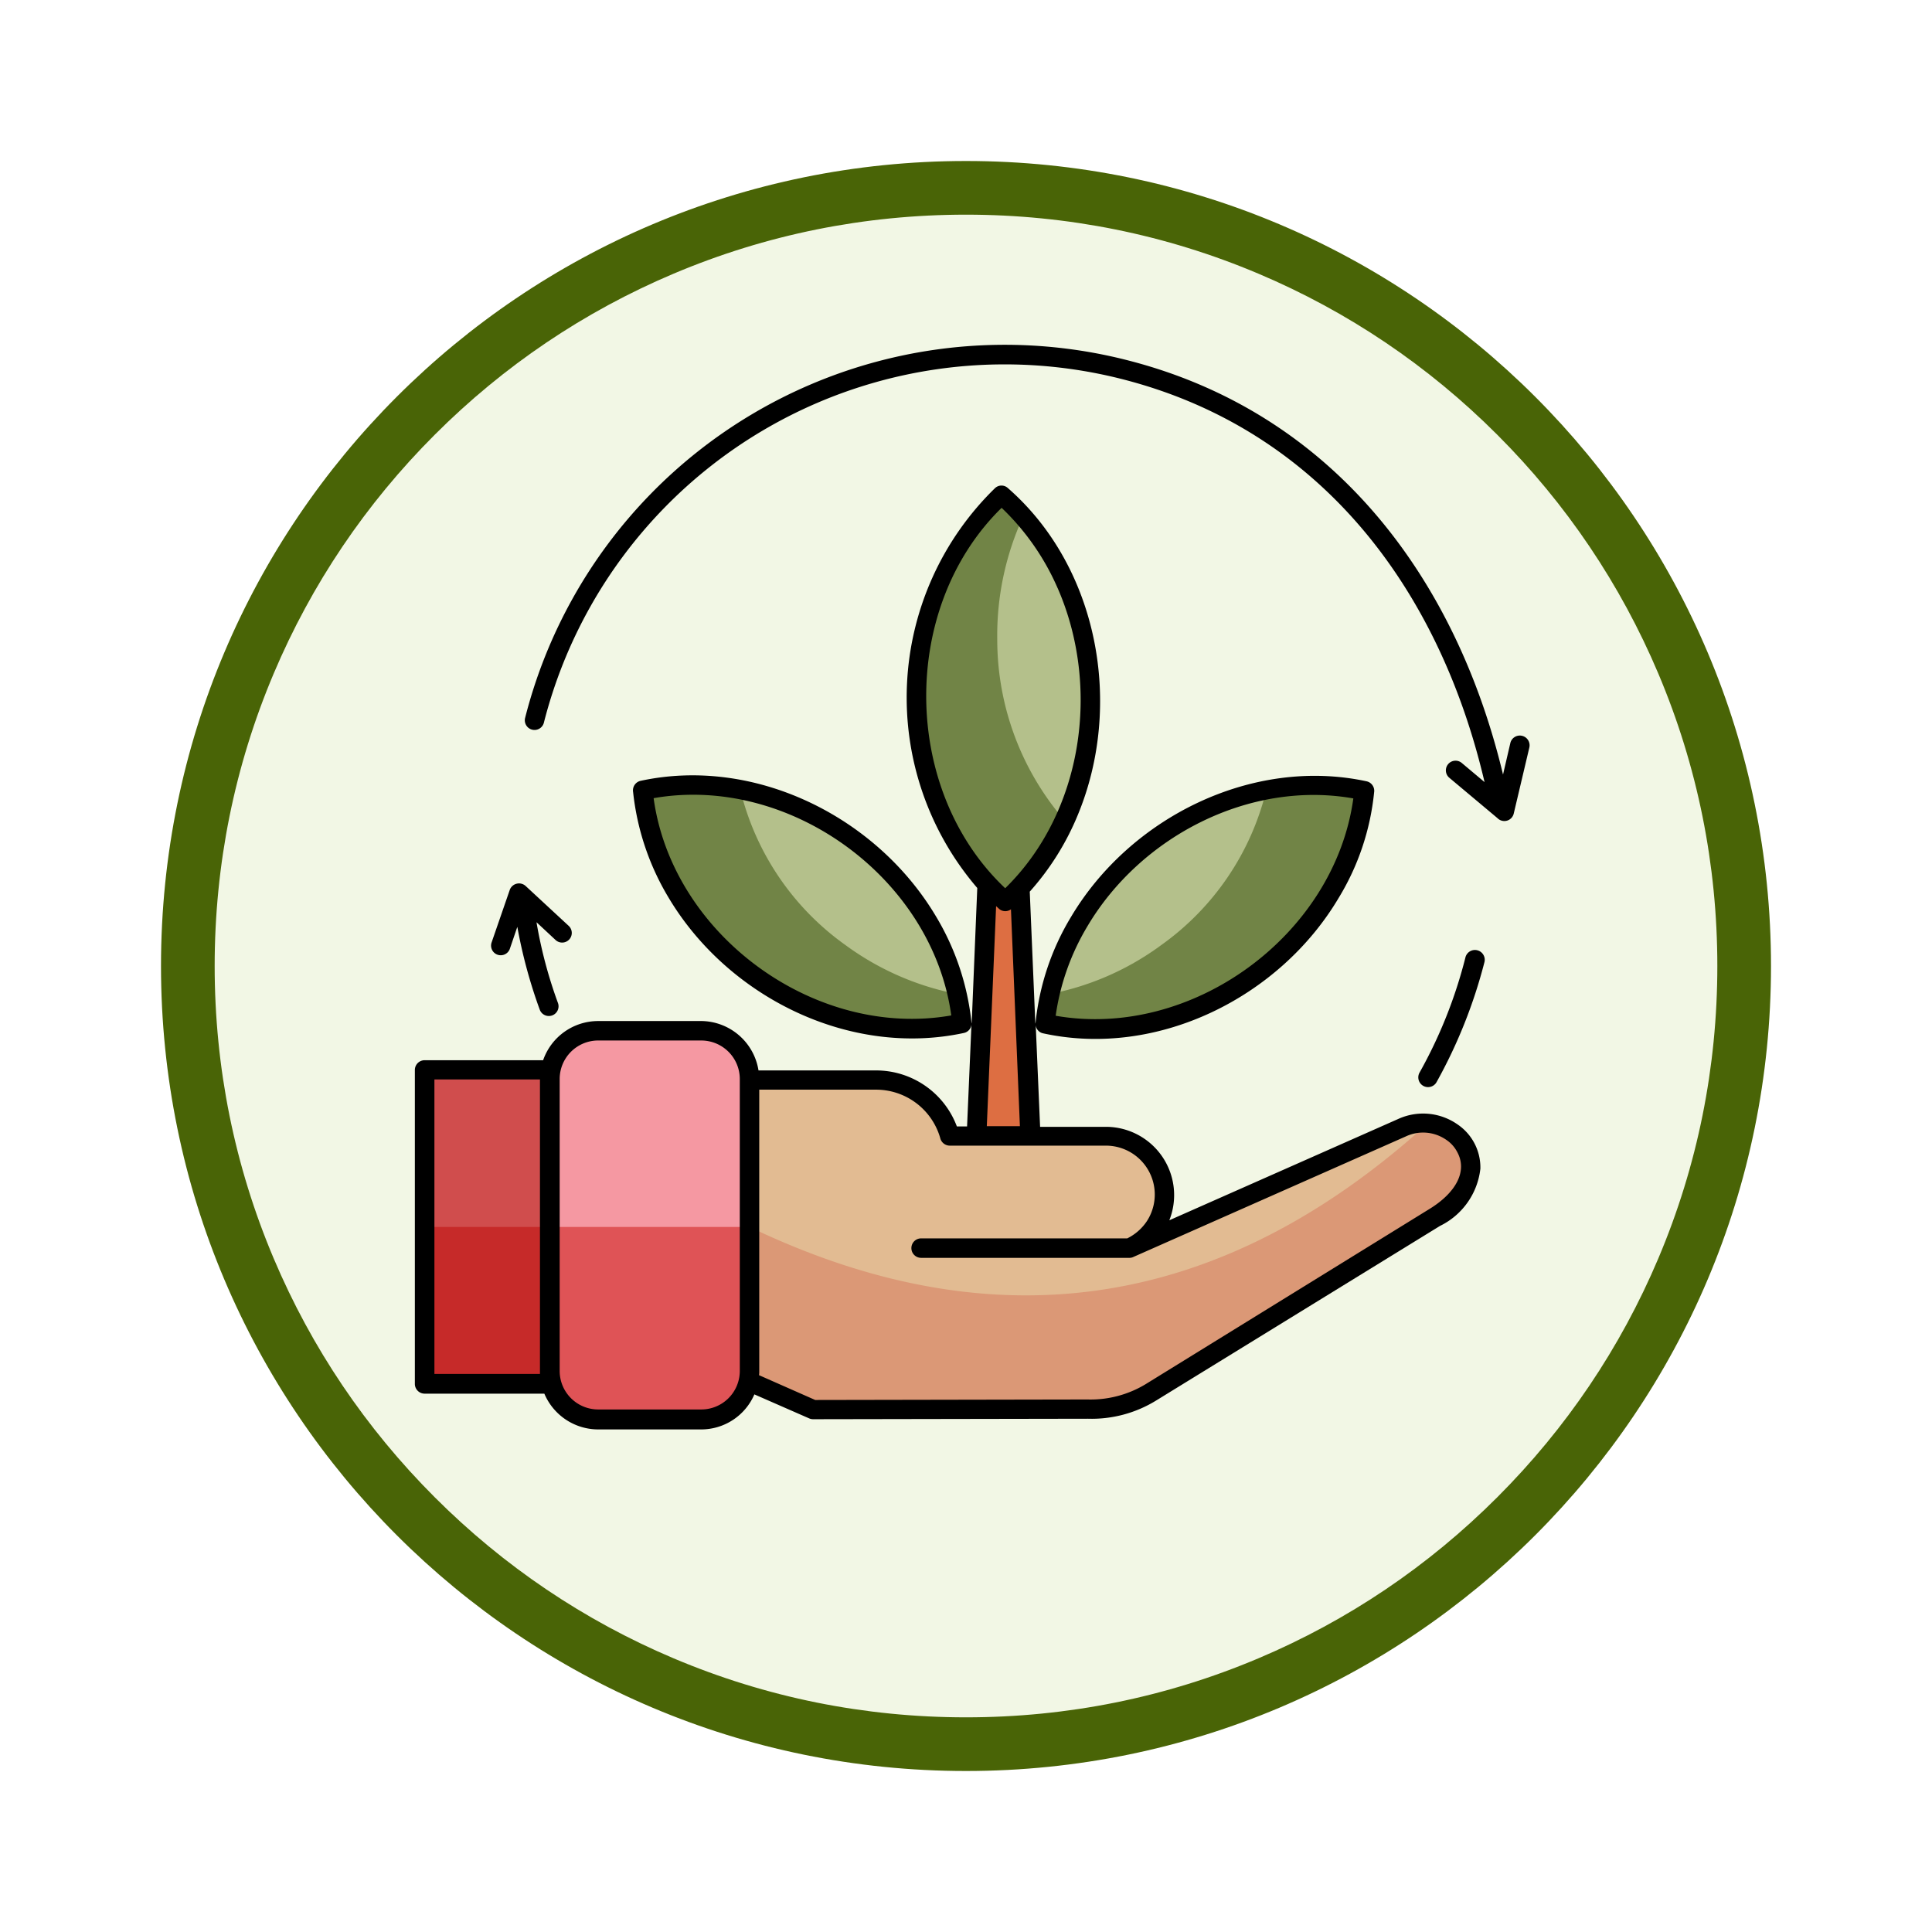 <svg xmlns="http://www.w3.org/2000/svg" xmlns:xlink="http://www.w3.org/1999/xlink" width="108" height="108" viewBox="0 0 108 108">
  <defs>
    <filter id="Trazado_904820" x="0" y="0" width="108" height="108" filterUnits="userSpaceOnUse">
      <feOffset dy="3" input="SourceAlpha"/>
      <feGaussianBlur stdDeviation="3" result="blur"/>
      <feFlood flood-opacity="0.161"/>
      <feComposite operator="in" in2="blur"/>
      <feComposite in="SourceGraphic"/>
    </filter>
  </defs>
  <g id="Grupo_1225244" data-name="Grupo 1225244" transform="translate(-199.5 -1825)">
    <g id="Grupo_1220078" data-name="Grupo 1220078" transform="translate(0 -1360.108)">
      <g id="Grupo_1219746" data-name="Grupo 1219746" transform="translate(0 1895.108)">
        <g id="Grupo_1202418" data-name="Grupo 1202418" transform="translate(-419.977 876.813)">
          <g id="Grupo_1177315" data-name="Grupo 1177315" transform="translate(-0.523 -112.813)">
            <g id="Grupo_1173585" data-name="Grupo 1173585" transform="translate(629 532)">
              <g id="Grupo_1173428" data-name="Grupo 1173428" transform="translate(0 0)">
                <g id="Grupo_1171958" data-name="Grupo 1171958">
                  <g id="Grupo_1167341" data-name="Grupo 1167341">
                    <g id="Grupo_1166792" data-name="Grupo 1166792">
                      <g transform="matrix(1, 0, 0, 1, -9, -6)" filter="url(#Trazado_904820)">
                        <g id="Trazado_904820-2" data-name="Trazado 904820" transform="translate(9 6)" fill="#f2f7e5">
                          <path d="M 45 88.5 C 39.127 88.5 33.43 87.35 28.068 85.082 C 22.889 82.891 18.236 79.755 14.241 75.759 C 10.245 71.764 7.109 67.111 4.918 61.932 C 2.65 56.57 1.5 50.873 1.5 45 C 1.5 39.127 2.65 33.43 4.918 28.068 C 7.109 22.889 10.245 18.236 14.241 14.241 C 18.236 10.245 22.889 7.109 28.068 4.918 C 33.43 2.65 39.127 1.5 45 1.5 C 50.873 1.5 56.57 2.65 61.932 4.918 C 67.111 7.109 71.764 10.245 75.759 14.241 C 79.755 18.236 82.891 22.889 85.082 28.068 C 87.35 33.43 88.5 39.127 88.5 45 C 88.5 50.873 87.35 56.57 85.082 61.932 C 82.891 67.111 79.755 71.764 75.759 75.759 C 71.764 79.755 67.111 82.891 61.932 85.082 C 56.57 87.35 50.873 88.5 45 88.5 Z" stroke="none"/>
                          <path d="M 45 3 C 39.329 3 33.829 4.11 28.653 6.299 C 23.652 8.415 19.16 11.443 15.302 15.302 C 11.443 19.16 8.415 23.652 6.299 28.653 C 4.11 33.829 3 39.329 3 45 C 3 50.671 4.11 56.171 6.299 61.347 C 8.415 66.348 11.443 70.84 15.302 74.698 C 19.16 78.557 23.652 81.585 28.653 83.701 C 33.829 85.89 39.329 87 45 87 C 50.671 87 56.171 85.89 61.347 83.701 C 66.348 81.585 70.84 78.557 74.698 74.698 C 78.557 70.84 81.585 66.348 83.701 61.347 C 85.89 56.171 87 50.671 87 45 C 87 39.329 85.89 33.829 83.701 28.653 C 81.585 23.652 78.557 19.16 74.698 15.302 C 70.84 11.443 66.348 8.415 61.347 6.299 C 56.171 4.11 50.671 3 45 3 M 45 -7.62939453125e-06 C 69.853 -7.62939453125e-06 90 20.147 90 45 C 90 69.853 69.853 90 45 90 C 20.147 90 -7.62939453125e-06 69.853 -7.62939453125e-06 45 C -7.62939453125e-06 20.147 20.147 -7.62939453125e-06 45 -7.62939453125e-06 Z" stroke="none" fill="#496406"/>
                        </g>
                      </g>
                    </g>
                  </g>
                </g>
              </g>
            </g>
          </g>
        </g>
      </g>
    </g>
    <g id="sostenibilidad" transform="translate(195.691 1811.088)">
      <g id="Grupo_1225243" data-name="Grupo 1225243" transform="translate(27.544 41.561)">
        <path id="Trazado_1175251" data-name="Trazado 1175251" d="M259.395,232.7l.014.531.8,19.238H257l.8-19.238.027-.531Z" transform="translate(-226.253 -213.939)" fill="#dd6e42" fill-rule="evenodd"/>
        <path id="Trazado_1175252" data-name="Trazado 1175252" d="M237.76,94.8a15.715,15.715,0,0,1,.2,22.734,15.715,15.715,0,0,1-.2-22.734Z" transform="translate(-205.516 -94.8)" fill="#718446" fill-rule="evenodd"/>
        <path id="Trazado_1175253" data-name="Trazado 1175253" d="M267.749,103.7a15.474,15.474,0,0,1,3.755,10.109,15.93,15.93,0,0,1-1.456,6.884,15.474,15.474,0,0,1-3.755-10.109A15.929,15.929,0,0,1,267.749,103.7Z" transform="translate(-234.281 -102.489)" fill="#b4c08b" fill-rule="evenodd"/>
        <path id="Trazado_1175254" data-name="Trazado 1175254" d="M138.623,227.461A15.268,15.268,0,0,0,120.8,214.427a15.268,15.268,0,0,0,17.823,13.034Z" transform="translate(-108.583 -197.897)" fill="#718446" fill-rule="evenodd"/>
        <path id="Trazado_1175255" data-name="Trazado 1175255" d="M172.822,227.428a15.046,15.046,0,0,0-5.864-8.68A15.5,15.5,0,0,0,160.7,216a14.982,14.982,0,0,0,5.864,8.68,15.585,15.585,0,0,0,6.258,2.748Z" transform="translate(-143.054 -199.511)" fill="#b4c08b" fill-rule="evenodd"/>
        <path id="Trazado_1175256" data-name="Trazado 1175256" d="M285.9,227.461a15.268,15.268,0,0,1,17.823-13.034A15.286,15.286,0,0,1,285.9,227.461Z" transform="translate(-251.221 -197.897)" fill="#718446" fill-rule="evenodd"/>
        <path id="Trazado_1175257" data-name="Trazado 1175257" d="M287.8,227.428a15.046,15.046,0,0,1,5.864-8.68A15.5,15.5,0,0,1,299.922,216a14.982,14.982,0,0,1-5.864,8.68A15.424,15.424,0,0,1,287.8,227.428Z" transform="translate(-252.862 -199.511)" fill="#b4c08b" fill-rule="evenodd"/>
        <path id="Trazado_1175258" data-name="Trazado 1175258" d="M167.249,344.788l15.251-6.748c2.871-1.279,5.973,2.462,1.85,5.007l-15.891,9.809a6.423,6.423,0,0,1-3.537.939l-15.346.027-5.646-2.49.19-7.333H143.1v-8.6h9.973a4.274,4.274,0,0,1,4.136,3.116h8.734a3.274,3.274,0,0,1,1.306,6.272Z" transform="translate(-127.849 -302.666)" fill="#e2bb92" fill-rule="evenodd"/>
        <path id="Trazado_1175259" data-name="Trazado 1175259" d="M189.226,353c2.258.218,3.8,3.143.395,5.252l-15.891,9.809a6.422,6.422,0,0,1-3.537.939l-15.347.027-5.646-2.49.122-4.653c.585-.993,1.238-2.014,1.959-3.075Q171.914,368.707,189.226,353Z" transform="translate(-133.119 -317.872)" fill="#db9876" fill-rule="evenodd"/>
        <path id="Trazado_1175260" data-name="Trazado 1175260" d="M31,331.1h6.993v17.551H31Z" transform="translate(-31 -298.951)" fill="#d04d4d" fill-rule="evenodd"/>
        <path id="Trazado_1175261" data-name="Trazado 1175261" d="M31,395.7h6.993v8.775H31Z" transform="translate(-31 -354.762)" fill="#c62a29" fill-rule="evenodd"/>
        <path id="Trazado_1175262" data-name="Trazado 1175262" d="M85.094,315.1h5.769a2.7,2.7,0,0,1,2.694,2.694V334.12a2.7,2.7,0,0,1-2.694,2.694H85.094A2.7,2.7,0,0,1,82.4,334.12V317.794A2.7,2.7,0,0,1,85.094,315.1Z" transform="translate(-75.407 -285.128)" fill="#f598a2" fill-rule="evenodd"/>
        <path id="Trazado_1175263" data-name="Trazado 1175263" d="M93.656,395.7v8.068a2.7,2.7,0,0,1-2.694,2.694H85.194a2.7,2.7,0,0,1-2.694-2.694V395.7Z" transform="translate(-75.493 -354.762)" fill="#df5356" fill-rule="evenodd"/>
      </g>
      <path id="Trazado_1175264" data-name="Trazado 1175264" d="M37.231,70.988H43A3.272,3.272,0,0,1,46.21,73.75h6.558a4.822,4.822,0,0,1,4.53,3.129h.571l.245-5.7a.536.536,0,0,1-.422.476c-6.381,1.374-13.2-2-16.517-7.578A14.408,14.408,0,0,1,39.2,58.186a.546.546,0,0,1,.422-.626c6.381-1.374,13.2,2,16.517,7.592a14.408,14.408,0,0,1,1.973,5.891c0,.027.014.054.014.1l.313-7.592a16.34,16.34,0,0,1,.993-22.353.526.526,0,0,1,.721,0c5.061,4.422,6.462,12.122,3.9,18.285a14.945,14.945,0,0,1-2.68,4.272l.313,7.415a.266.266,0,0,1,.014-.1,14.21,14.21,0,0,1,1.973-5.891C66.985,59.6,73.815,56.213,80.2,57.587a.546.546,0,0,1,.422.626A14.017,14.017,0,0,1,78.645,64.1c-3.306,5.578-10.136,8.966-16.517,7.578a.519.519,0,0,1-.422-.476l.245,5.7h3.687a3.817,3.817,0,0,1,3.537,5.224l12.789-5.66a3.354,3.354,0,0,1,3.32.3,2.905,2.905,0,0,1,1.279,2.476,4.06,4.06,0,0,1-2.258,3.2L68.441,92.2a6.874,6.874,0,0,1-3.823,1.02l-15.346.027a.564.564,0,0,1-.218-.041l-3.075-1.347A3.239,3.239,0,0,1,43,93.818H37.231a3.274,3.274,0,0,1-2.993-2H27.544A.546.546,0,0,1,27,91.274V73.723a.546.546,0,0,1,.544-.544H34.17a3.256,3.256,0,0,1,3.061-2.19Zm9.02,3.85V90.566a1.17,1.17,0,0,1-.014.218l3.143,1.388L64.6,92.144a5.949,5.949,0,0,0,3.252-.857l15.891-9.809c1.429-.884,2.122-2.082,1.524-3.17a1.833,1.833,0,0,0-.612-.68,2.271,2.271,0,0,0-2.258-.19L67.176,84.172a.5.5,0,0,1-.245.054H55.3a.544.544,0,0,1,0-1.088H66.822a2.8,2.8,0,0,0,1.1-.966,2.732,2.732,0,0,0-2.286-4.218H56.9a.549.549,0,0,1-.531-.422,3.731,3.731,0,0,0-3.605-2.707H46.251Zm-3.238-2.762H37.245a2.154,2.154,0,0,0-2.15,2.15V90.552a2.154,2.154,0,0,0,2.15,2.15h5.769a2.154,2.154,0,0,0,2.15-2.15V74.226A2.154,2.154,0,0,0,43.013,72.077Zm-9.02,2.177h-5.9V90.716h5.9Zm24.979,2.612h1.85l-.5-12.122a.532.532,0,0,1-.667-.027c-.054-.054-.109-.1-.163-.15ZM85.733,67.41a.548.548,0,0,1,1.061.272,28.2,28.2,0,0,1-2.68,6.721.545.545,0,0,1-.952-.531A26.275,26.275,0,0,0,85.733,67.41ZM35,69.982a.542.542,0,0,1-1.02.367,27.947,27.947,0,0,1-1.252-4.626l-.422,1.238a.54.54,0,0,1-1.02-.354l1.02-2.952a.55.55,0,0,1,.884-.218L35.6,65.669a.539.539,0,0,1-.735.789L33.8,65.465A25.378,25.378,0,0,0,35,69.982Zm53.237-14.53A.545.545,0,0,1,89.3,55.7l-.871,3.687a.539.539,0,0,1-.912.258l-2.694-2.258a.541.541,0,0,1,.694-.83l1.279,1.075c-2.517-10.762-9.143-19.7-20.272-22.53a26.577,26.577,0,0,0-32.312,19.21.541.541,0,0,1-1.048-.272,27.664,27.664,0,0,1,33.632-20c11.469,2.911,18.38,12.081,21.033,23.169ZM64.591,65.7a13.344,13.344,0,0,0-1.769,4.993c7.619,1.333,15.591-4.5,16.639-12.149C73.665,57.519,67.57,60.662,64.591,65.7Zm-7.605,4.979c-1.048-7.66-9.02-13.483-16.639-12.149C41.394,66.186,49.38,72.009,56.985,70.675Zm5.945-23.89A13.791,13.791,0,0,0,59.8,42.3c-5.7,5.578-5.605,15.782.2,21.265C64.346,59.315,65.353,52.322,62.931,46.785Z" transform="translate(0)"/>
    </g>
  </g>
</svg>
